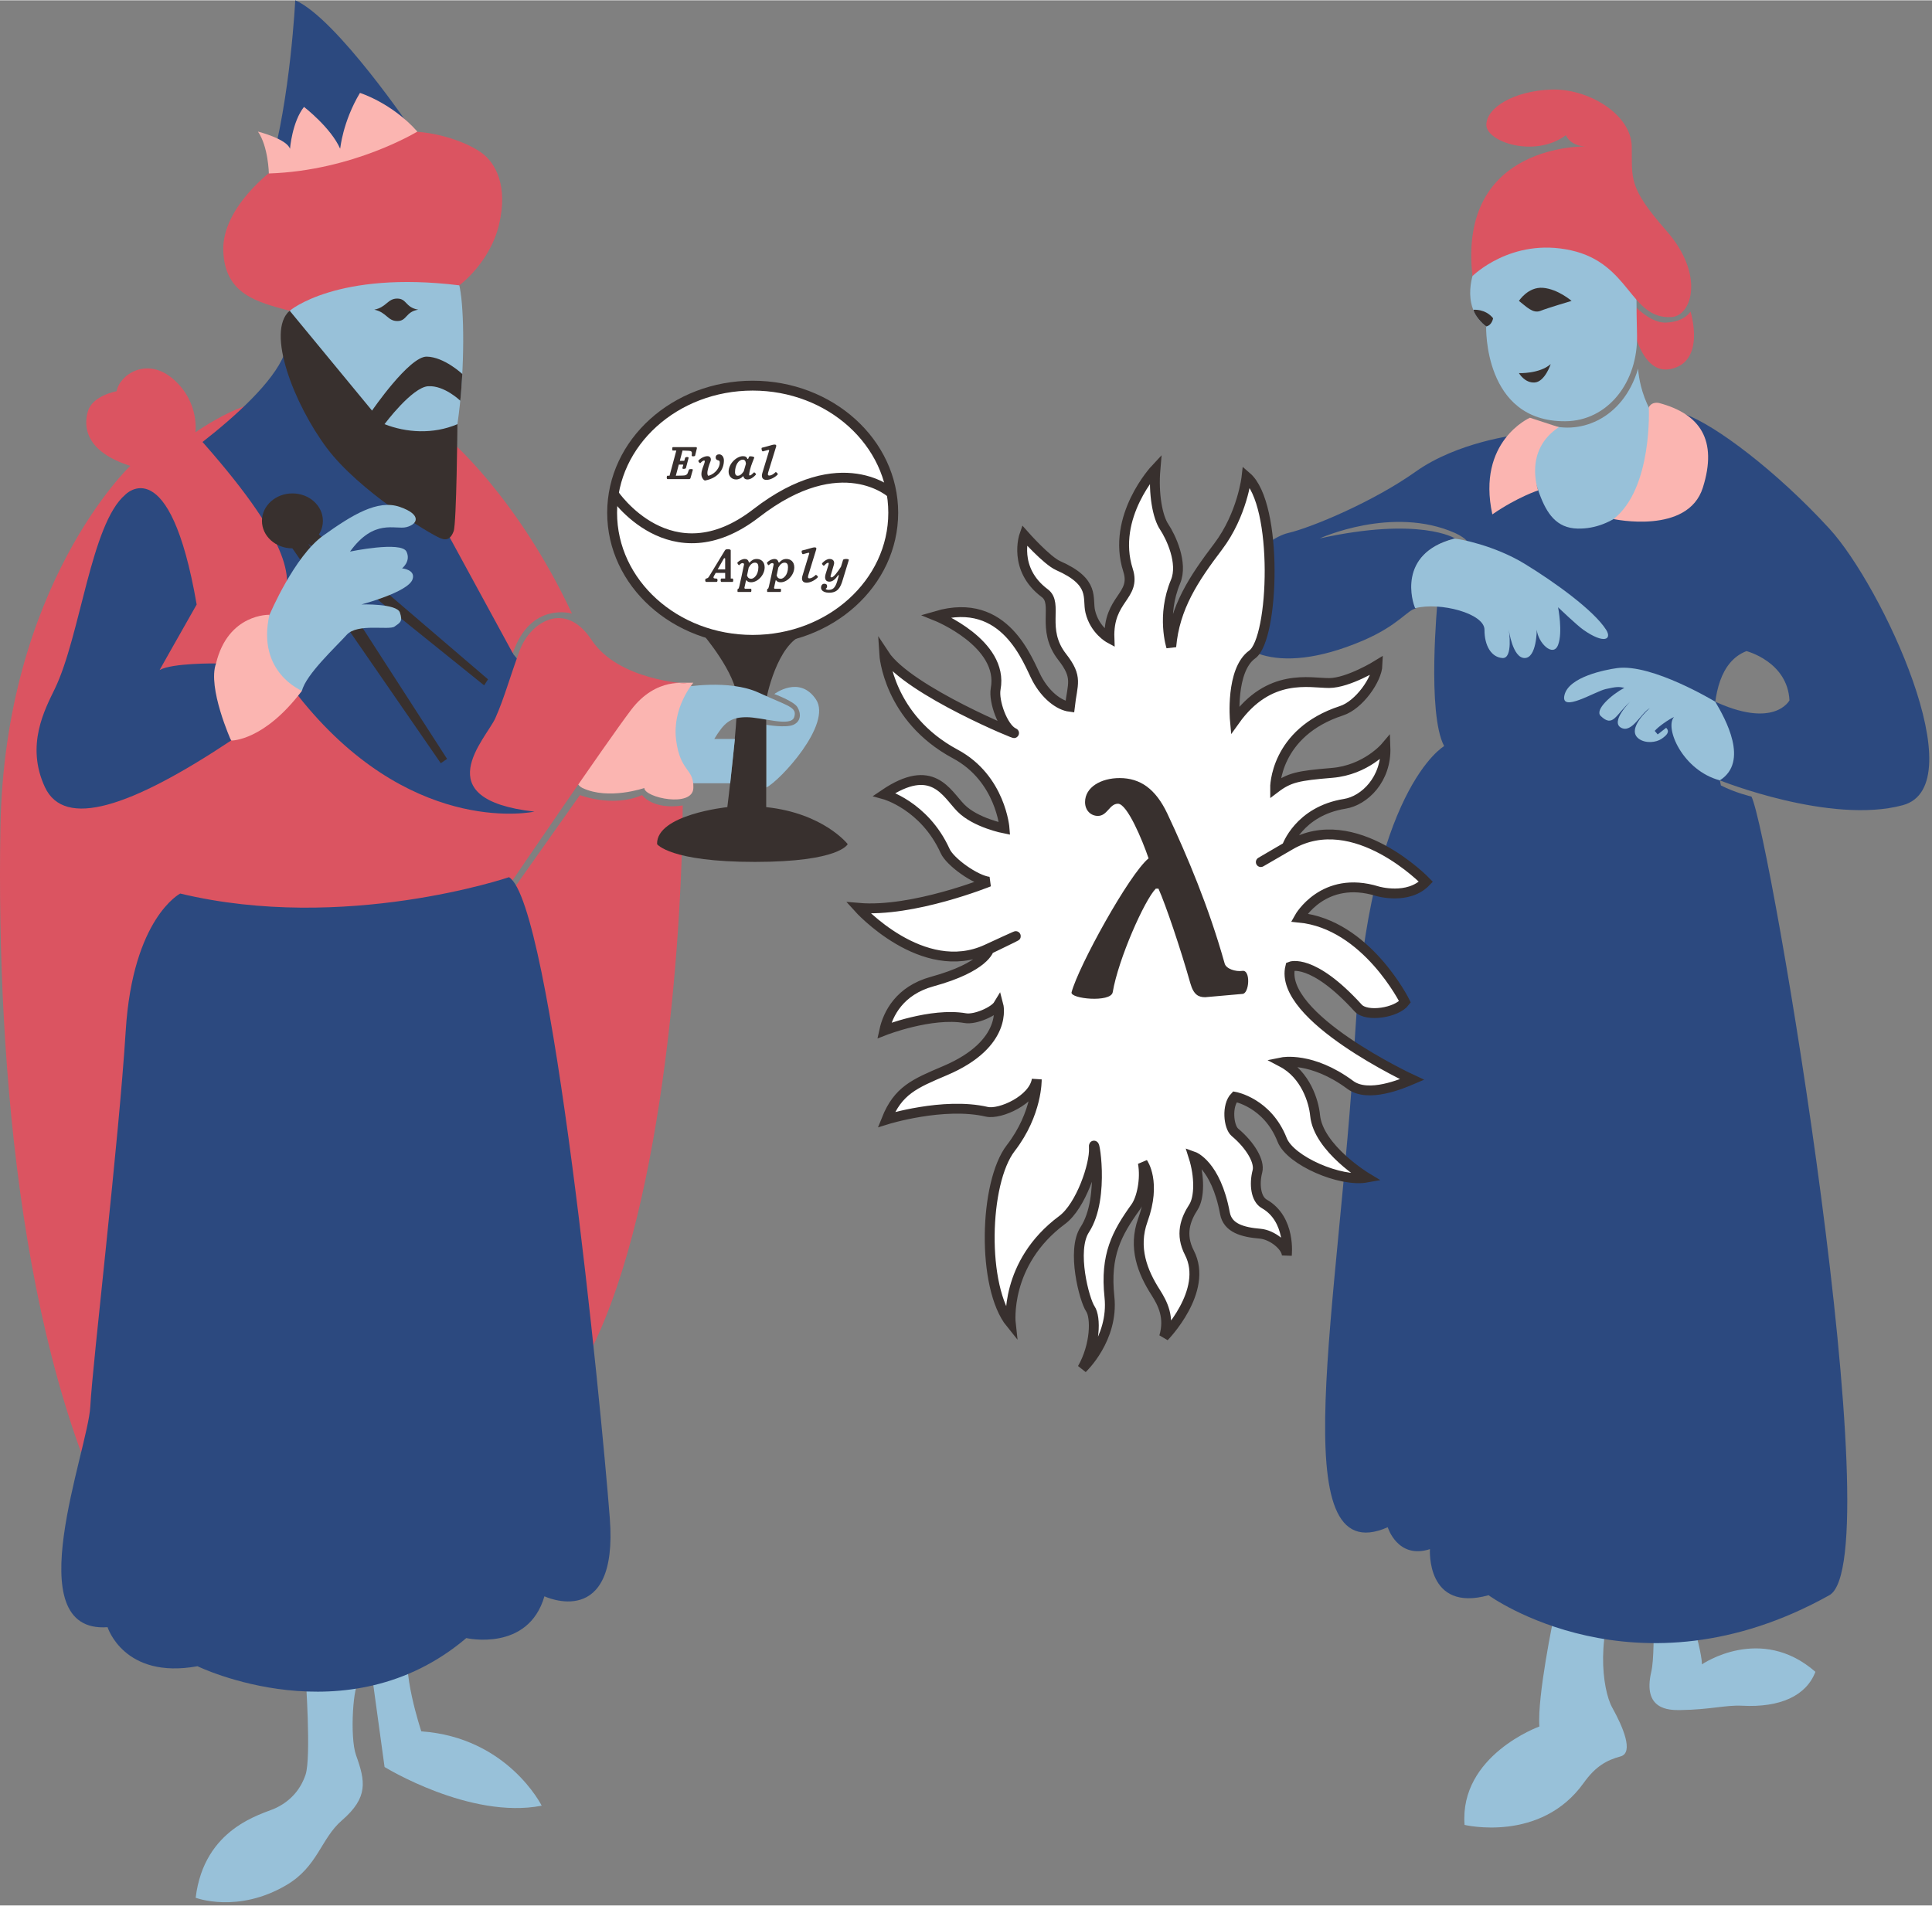 <svg class="wizard" width="450" height="444" viewBox="0 0 587 579">
  <rect x="0" y="0" width="587" height="579" fill="#808080" stroke="none"/>
  <g transform="matrix(1,0,0,1,-87.148,-10.833)">
    <path d="M584.856,122.763C584.856,122.763 585.426,138.658 598.789,145.69L567.342,183.546L544.368,152.639C544.368,152.639 556.179,148.425 556.385,139.382C566.358,143.346 580.202,138.537 584.856,122.763Z" style="fill:rgb(152,193,217);"/>
    <g transform="matrix(1,0,0,1,-11,0)">
      <path d="M608.655,491.251C608.655,491.251 615.156,510.89 615.256,516.557C615.256,516.557 633.059,504.264 649.726,518.83C646.944,526.125 638.994,529.739 627.469,529.134C622.487,528.873 617.769,530.33 608.655,530.453C605.231,530.499 597.149,530.4 599.852,518.83C601.481,511.859 599.852,486.024 599.852,486.024L608.655,491.251Z" style="fill:rgb(152,193,217);"/>
    </g>
    <g transform="matrix(1,0,0,1,-11,0)">
      <path d="M570.23,502.213C570.23,502.213 565.178,526.224 565.858,535.444C565.858,535.444 541.53,544.205 543.122,565.351C543.122,565.351 566.236,570.919 579.326,552.584C583.005,547.43 586.406,545.666 590.519,544.538C594.632,543.41 591.202,535.459 588.014,529.736C584.825,524.013 582.91,506.832 590.519,492.594L570.23,502.213Z" style="fill:rgb(152,193,217);"/>
    </g>
    <path d="M547.871,142.955C547.871,142.955 530.036,145.01 517.273,154.081C504.509,163.153 485.81,171.022 478.537,172.729C471.265,174.436 458.341,186.962 459.375,197.557C460.408,208.153 474.281,216.887 501.099,205.49C511.992,200.861 514.852,196.028 517.273,195.703C517.273,195.703 510.537,179.118 529.224,174.377C529.224,174.377 518.666,167.66 488.118,174.377C488.118,174.377 510.175,164.282 529.224,172.729C543.632,179.118 523.926,193.387 523.926,193.387C523.926,193.387 520.623,227.541 525.926,237.494C525.926,237.494 503.136,250.444 498.812,326C494.145,407.538 476.397,489.097 508.784,474.892C508.784,474.892 511.774,484.728 521.609,481.541C521.609,481.541 520.333,500.84 539.419,495.552C539.419,495.552 584.272,528.303 642.953,495.552C662.113,484.858 625.082,264.541 619.291,252.832C619.291,252.832 614.381,251.7 610.015,249.446C610.015,249.446 601.744,214.778 617.782,208.626C617.782,208.626 630.244,211.801 630.843,223.587C630.843,223.587 626.242,232.575 607.41,223.587L609.677,247.899C609.677,247.899 643.299,261.396 665.274,255.452C687.249,249.508 658.954,188.833 642.953,171.39C626.953,153.946 608.289,139.877 599.104,136.649C599.104,136.649 588.441,171.816 566.509,171.39C553.454,171.136 554.847,153.152 547.871,142.955Z" style="fill:rgb(44,73,127);"/>
    <path d="M551.98,137.701C551.98,137.701 535.731,144.823 540.566,167.073C548.177,161.819 554.494,159.775 554.494,159.775C554.494,159.775 549.968,147.694 560.766,140.569L551.98,137.701Z" style="fill:rgb(251,181,177);"/>
    <path d="M600.772,105.418C600.772,105.418 605.637,120.79 594.605,122.919C583.572,125.048 581.726,101.406 581.726,101.406C581.726,101.406 587.595,109.017 593.33,108.784C599.065,108.551 600.772,105.418 600.772,105.418Z" style="fill:rgb(219,84,97);"/>
    <path d="M535.339,92.205C535.339,92.205 530.287,103.62 538.686,109.958C538.686,109.958 537.784,138.912 562.696,138.771C575.621,138.698 584.941,126.908 584.525,112.287C584.109,97.666 584.525,75.616 584.525,75.616L538.686,80.689L535.339,92.205Z" style="fill:rgb(152,193,217);"/>
    <path d="M569.245,55.243C569.245,55.243 529.993,53.973 534.523,94.656C534.523,94.656 546.317,82.822 564.443,86.821C582.568,90.819 582.358,107.831 595,107.107C601.193,106.752 605.204,94.235 593.455,80.877C581.706,67.518 583.099,65.056 582.923,55.243C582.747,45.431 569.638,37.529 558.367,37.968C547.097,38.408 538.842,43.412 538.742,48.636C538.643,53.859 553.452,58.863 562.896,51.856C562.896,51.856 564.242,55.268 569.245,55.243Z" style="fill:rgb(219,84,97);"/>
    <path d="M548.65,102.193C548.65,102.193 551.4,97.863 555.936,98.219C560.472,98.574 564.64,102.193 564.64,102.193C564.64,102.193 557.487,104.303 555.179,105.22C552.871,106.138 550.856,103.88 548.65,102.193Z" style="fill:rgb(56,48,46);"/>
    <path d="M548.65,124.143C548.65,124.143 554.883,124.402 558.301,121.399C558.301,121.399 556.545,126.735 553.475,126.981C550.406,127.228 548.65,124.143 548.65,124.143Z" style="fill:rgb(56,48,46);"/>
    <g transform="matrix(1,0,0,1,-1.613,0.618)">
      <path d="M536.446,104.274C536.446,104.274 540.028,103.892 542.409,106.843C542.409,106.843 542.094,108.939 540.355,109.334C538.957,108.436 536.775,105.889 536.446,104.274Z" style="fill:rgb(56,48,46);"/>
    </g>
    <path d="M591.271,133.239C591.271,133.239 589.097,132.634 588.107,134.529C588.107,134.529 589.327,159.168 577.391,168.49C577.391,168.49 599.992,173.375 604.533,158.924C609.075,144.473 603.695,136.55 591.271,133.239Z" style="fill:rgb(251,181,177);"/>
    <path d="M529.017,174.443C530.587,174.494 541.224,176.503 550.374,182.088C559.524,187.673 571.378,196.226 575.135,202.137C576.978,205.038 574.596,206.627 568.205,202.137C566.224,200.745 560.537,195.3 560.537,195.3C560.537,195.3 562.032,202.879 560.537,206.756C559.042,210.634 554.452,206.144 554.07,202.137C554.07,202.137 554.054,210.739 550.374,210.729C546.694,210.72 545.569,202.137 545.569,202.137C545.569,202.137 546.936,210.962 543.63,210.729C540.323,210.496 538.16,207.087 538.178,202.137C538.197,197.187 524.707,193.627 517.127,195.58C516.311,193.908 511.518,178.98 529.017,174.443Z" style="fill:rgb(152,193,217);"/>
    <path d="M608.289,223.999C608.289,223.999 589.042,212.32 578.443,213.794C574.879,214.289 563.794,216.427 562.48,221.993C561.167,227.559 571.811,220.858 575.029,220.153C578.247,219.448 578.877,219.406 580.684,219.776C576.797,221.846 571.532,226.478 573.506,228.356C577.247,231.917 577.965,228.071 582.431,223.999C582.431,223.999 576.293,230.135 579.714,231.924C583.009,233.647 585.68,227.468 588.426,225.941C588.426,225.941 580.971,232.331 585.106,235.288C587.17,236.764 590.344,236.402 591.975,235.288C593.698,234.111 594.521,233.108 593.387,231.924L590.806,233.944L589.901,232.869C591.039,231.551 594.013,229.467 595.765,228.647C592.821,231.952 598.411,244.918 609.682,247.901C618.665,242.222 611.357,229.168 608.289,223.999Z" style="fill:rgb(152,193,217);"/>
    <path d="M143.38,144.35C143.38,144.35 159.463,132.051 169.79,132.678L147.163,148.197L143.38,144.35Z" style="fill:rgb(219,84,97);"/>
    <path d="M132.261,156.874L184.653,255.441L251.888,261.759L250.123,218.214L243.044,209.467C239.501,175.42 174.172,115.501 174.355,115.374C172.024,131.222 132.261,156.874 132.261,156.874Z" style="fill:rgb(44,73,127);"/>
    <path d="M223.043,143.781C223.043,143.781 244.062,161.192 260.929,197.218C260.929,197.218 248.31,193.427 242.945,209.271L214.698,157.393L223.043,143.781Z" style="fill:rgb(219,84,97);"/>
    <path d="M294.586,255.534C294.37,297.942 287.992,382.216 264.924,424.462C232.542,483.764 242.667,281.635 242.667,281.635L263.346,252.377C263.346,252.377 273.275,256.294 282.246,252.377C282.246,252.377 285.334,256.929 294.586,255.534Z" style="fill:rgb(219,84,97);"/>
    <path d="M322.412,221.668C322.412,221.668 330.069,215.851 335.067,223.308C340.066,230.764 324.193,248.004 319.967,250.08L319.967,231.011C319.967,231.011 325.917,232.063 328.225,231.011C330.533,229.959 330.605,227.585 329.406,225.627C328.31,223.838 322.412,221.668 322.412,221.668Z" style="fill:rgb(152,193,217);"/>
    <path d="M300.733,203.527C300.733,203.527 310.995,215.516 311.122,223.308C311.248,231.099 308.134,256.039 308.134,256.039C308.134,256.039 286.547,258.268 286.787,267.281C286.787,267.281 290.663,272.698 316.529,272.688C342.394,272.677 344.706,267.281 344.706,267.281C344.706,267.281 337.385,257.897 319.945,256.039L319.945,223.308C319.945,223.308 323.093,206.341 331.472,203.527L300.733,203.527Z" style="fill:rgb(56,48,46);"/>
    <path d="M294.777,219.604C294.777,219.604 308.609,217.074 317.68,221.259C326.752,225.445 329.453,225.618 328.442,228.71C327.431,231.801 318.689,228.661 313.816,228.71C308.943,228.758 307.148,230.444 304.158,235.332L310.432,235.332L309.013,248.781L292.479,248.781C292.479,248.781 283.173,226.508 294.777,219.604Z" style="fill:rgb(152,193,217);"/>
    <path d="M297.812,218.224C297.812,218.224 291.314,225.714 292.569,235.608C293.823,245.502 298.008,244.153 297.812,250.232C297.615,256.311 282.962,253.169 282.91,250.232C282.91,250.232 272.061,253.98 264.146,250.232C256.231,246.484 268.839,218.224 268.839,218.224L297.812,218.224Z" style="fill:rgb(251,181,177);"/>
    <path d="M126.728,152.332C126.728,152.332 88.521,188.532 87.269,262.433C86.018,336.334 94.167,428.778 126.728,484.507L242.624,278.655C242.624,278.655 271.207,236.625 278.909,226.466C286.61,216.306 295.881,218.5 295.881,218.5C295.881,218.5 275.045,217.59 266.906,205.255C258.767,192.919 248.197,199.968 245.107,208.29C242.016,216.613 240.423,222.758 237.656,228.986C234.889,235.214 216.192,253.645 249.521,257.407C249.521,257.407 214.294,265.169 180.812,225.95C147.331,186.732 205.33,208.145 146.488,142.606C146.488,142.606 148.044,133.273 139.939,126.091C131.834,118.909 123.446,124.642 122.588,129.646C122.588,129.646 115.324,130.911 113.879,135.667C112.434,140.424 113.105,148.004 126.728,152.332Z" style="fill:rgb(219,84,97);"/>
    <path d="M179.985,550.092C178.218,555.317 174.666,558.516 170.707,560.328C166.748,562.14 149.17,566.193 146.596,587.492C146.596,587.492 159.353,592.378 174.19,583.629C183.724,578.006 184.651,569.49 191.003,564C199.128,556.978 198.158,552.061 195.317,544.136C193.354,538.661 194.46,521.849 196.391,521.849C198.323,521.849 179.985,519.886 179.985,519.886C179.985,519.886 181.751,544.868 179.985,550.092Z" style="fill:rgb(152,193,217);"/>
    <path d="M200.128,519.61L203.99,547.755C203.99,547.755 229.931,563.741 251.732,559.517C251.732,559.517 241.426,538.773 215.155,536.919C215.155,536.919 208.69,517.581 211.654,510.371C214.618,503.161 200.128,519.61 200.128,519.61Z" style="fill:rgb(152,193,217);"/>
    <path d="M175.208,105.139C175.208,105.139 171.511,109.617 176.588,114.532C181.666,119.448 205.146,162.649 216.787,160.932C228.429,159.216 229.561,104.49 226.303,96.117C226.303,96.117 190.788,90.984 175.208,105.139Z" style="fill:rgb(152,193,217);"/>
    <path d="M176.849,10.833C176.849,10.833 175.399,40.608 169.18,62.165C169.18,62.165 185.886,62.82 212.514,50.5C212.514,50.5 189.439,16.335 176.849,10.833Z" style="fill:rgb(44,73,127);"/>
    <path d="M170.388,62.132C170.388,62.132 154.557,73.539 154.987,86.932C155.418,100.325 165.47,102.588 175.14,105.198C175.14,105.198 189.484,92.898 226.706,97.464C226.706,97.464 236.019,90.649 238.787,78.932C241.556,67.216 237.725,60.221 233.387,57.132C229.05,54.043 220.862,51.132 212.987,50.732C205.112,50.332 170.388,62.132 170.388,62.132Z" style="fill:rgb(219,84,97);"/>
    <path d="M175.161,105.174C167.808,111.536 176.616,133.75 186.402,146.846C196.189,159.942 217.642,172.984 220.987,174.332C223.069,175.171 224.195,174.316 224.987,172.171C225.868,169.781 226.129,139.657 226.129,139.657C218.674,142.818 210.571,142.228 203.973,139.657C203.973,139.657 212.34,128.416 217.247,128.123C222.155,127.83 226.994,132.52 226.994,132.52C227.245,130.759 227.61,124.402 227.61,124.402C227.61,124.402 222.093,119.209 216.787,119.131C211.482,119.054 200.187,135.532 200.187,135.532L175.161,105.174Z" style="fill:rgb(56,48,46);"/>
    <path d="M168.835,63.467C168.835,63.467 168.673,55.247 165.513,50.732C165.513,50.732 174.282,52.95 175.261,55.981C175.261,55.981 175.884,47.836 179.512,43.232C179.512,43.232 187.719,49.561 190.512,55.981C190.512,55.981 191.229,47.827 196.512,38.982C196.512,38.982 206.156,41.965 213.956,50.732C213.956,50.732 194.55,62.633 168.835,63.467Z" style="fill:rgb(251,181,177);"/>
    <ellipse cx="175.996" cy="169.048" rx="9.257" ry="8.35" style="fill:rgb(56,48,46);"/>
    <path d="M174.239,174.865L221.073,242.698L222.981,241.376L178.906,173.032L174.239,174.865Z" style="fill:rgb(56,48,46);"/>
    <path d="M180.74,170.365L235.423,217.198L234.239,219.032L177.74,173.532L180.74,170.365Z" style="fill:rgb(56,48,46);"/>
    <path d="M169.069,197.517C169.069,197.517 176.559,179.804 185.355,173.517C194.15,167.23 201.877,162.456 208.64,164.803C215.404,167.149 214.059,170.074 210.641,170.946C207.223,171.817 200.852,168.199 193.498,178.374C193.498,178.374 209.05,175.128 210.641,178.374C212.085,181.32 209.305,183.47 209.305,183.47C209.305,183.47 213.518,183.845 212.486,186.821C211.135,190.719 196.97,194.437 196.97,194.437C196.97,194.437 207.672,194.117 208.64,196.879C209.609,199.642 208.696,199.969 207.021,201.168C205.345,202.367 195.729,200.075 192.479,203.685C189.229,207.295 180.096,215.736 178.899,220.68C178.899,220.68 160.785,215.501 169.069,197.517Z" style="fill:rgb(152,193,217);"/>
    <path d="M141.905,282.301C141.905,282.301 127.488,289.725 125.349,323.968C123.211,358.211 115.268,424.951 114.585,438.207C113.903,451.463 92.05,507.265 119.829,505.261C119.829,505.261 124.784,521.197 147.148,517.127C147.148,517.127 192.635,539.301 228.826,508.573C228.826,508.573 247.637,512.892 252.558,495.879C252.558,495.879 275.07,506.532 272.425,472.148C269.78,437.765 254.738,285.032 241.797,277.334C241.797,277.334 191.85,294.309 141.905,282.301Z" style="fill:rgb(44,73,127);"/>
    <path d="M169.009,197.587C169.009,197.587 156.452,197.149 152.783,212.374C152.783,212.374 144.931,222.617 157.498,235.803C157.498,235.803 167.363,235.977 178.898,220.672C178.898,220.672 165.04,215.163 169.009,197.587Z" style="fill:rgb(251,181,177);"/>
    <path d="M125.212,161.089C114.774,169.913 111.606,203.947 103.794,220.102C100.784,226.327 94.876,237.226 100.783,249.946C106.691,262.666 126.67,256.201 157.355,235.803C157.355,235.803 150.119,219.719 152.783,212.374C152.783,212.374 139.425,212.202 135.64,214.374C135.64,214.374 140.357,205.962 146.901,194.467C138.685,146.898 125.212,161.089 125.212,161.089Z" style="fill:rgb(44,73,127);"/>
    <g transform="matrix(1,0,0,1,-0.456,0.164)">
      <ellipse cx="316.291" cy="166.413" rx="42.704" ry="38.629" style="fill:white;stroke:rgb(56,48,46);stroke-width:3px;"/>
    </g>
    <path d="M273.589,160.806C273.589,160.806 290.917,186.832 316.928,166.701C342.938,146.571 358.205,160.806 358.205,160.806" style="fill:none;stroke:rgb(56,48,46);stroke-width:3px;"/>
    <g transform="matrix(1,0,0,1,-1.391,-0.324)">
      <g transform="matrix(15,0,0,15,291.28,156.678)">
        <path d="M0.316,-0.294C0.326,-0.294 0.324,-0.29 0.323,-0.286L0.306,-0.225C0.299,-0.199 0.371,-0.203 0.378,-0.225L0.432,-0.43C0.438,-0.453 0.368,-0.453 0.361,-0.43L0.347,-0.378C0.344,-0.37 0.34,-0.37 0.333,-0.37L0.254,-0.37L0.309,-0.579L0.431,-0.574C0.49,-0.572 0.502,-0.552 0.498,-0.515L0.495,-0.477C0.49,-0.457 0.558,-0.456 0.564,-0.477L0.598,-0.617C0.604,-0.636 0.596,-0.648 0.582,-0.648L0.113,-0.648C0.096,-0.648 0.095,-0.579 0.111,-0.579L0.183,-0.579L0.046,-0.069L0.005,-0.069C-0.017,-0.069 -0.016,-0 0.003,-0L0.437,-0C0.454,-0 0.466,-0.005 0.471,-0.024L0.518,-0.19C0.523,-0.207 0.446,-0.21 0.438,-0.19L0.416,-0.129C0.403,-0.086 0.365,-0.072 0.31,-0.072L0.173,-0.069L0.233,-0.294L0.316,-0.294Z" style="fill:rgb(56,48,46);fill-rule:nonzero;"/>
      </g>
      <g transform="matrix(15,0,0,15,300.28,156.678)">
        <path d="M0.463,-0.329C0.463,-0.24 0.38,-0.113 0.244,-0.07C0.233,-0.067 0.232,-0.064 0.225,-0.073C0.217,-0.083 0.212,-0.095 0.212,-0.121C0.212,-0.184 0.245,-0.284 0.275,-0.359C0.296,-0.412 0.274,-0.465 0.214,-0.465C0.159,-0.465 0.08,-0.43 0.032,-0.377C0.017,-0.361 0.061,-0.316 0.07,-0.325C0.108,-0.366 0.13,-0.376 0.148,-0.376C0.164,-0.376 0.162,-0.357 0.151,-0.322C0.125,-0.239 0.091,-0.182 0.091,-0.094C0.091,-0.056 0.111,-0.005 0.147,0.021C0.159,0.03 0.162,0.029 0.176,0.026C0.433,-0.026 0.547,-0.199 0.547,-0.378C0.547,-0.451 0.505,-0.502 0.451,-0.502C0.415,-0.502 0.38,-0.484 0.38,-0.437C0.38,-0.404 0.402,-0.386 0.43,-0.381C0.457,-0.376 0.463,-0.363 0.463,-0.329Z" style="fill:rgb(56,48,46);fill-rule:nonzero;"/>
      </g>
      <g transform="matrix(15,0,0,15,309.28,156.678)">
        <path d="M0.34,-0.058C0.356,-0.007 0.383,0.007 0.424,0.007C0.485,0.007 0.544,-0.034 0.592,-0.087C0.607,-0.103 0.566,-0.147 0.553,-0.134C0.513,-0.094 0.492,-0.074 0.469,-0.074C0.461,-0.074 0.457,-0.082 0.458,-0.094C0.472,-0.217 0.515,-0.315 0.562,-0.435C0.57,-0.455 0.468,-0.474 0.458,-0.455C0.448,-0.435 0.445,-0.425 0.437,-0.408L0.424,-0.408C0.41,-0.446 0.386,-0.465 0.332,-0.465C0.211,-0.465 0.042,-0.32 0.042,-0.149C0.042,-0.062 0.105,0.007 0.193,0.007C0.25,0.007 0.3,-0.018 0.336,-0.06L0.34,-0.058ZM0.172,-0.139C0.172,-0.286 0.245,-0.394 0.329,-0.394C0.367,-0.394 0.388,-0.371 0.393,-0.312L0.349,-0.159C0.295,-0.079 0.256,-0.068 0.226,-0.068C0.189,-0.068 0.172,-0.098 0.172,-0.139Z" style="fill:rgb(56,48,46);fill-rule:nonzero;"/>
      </g>
      <g transform="matrix(15,0,0,15,318.28,156.678)">
        <path d="M0.126,-0.126C0.1,-0.042 0.126,0.016 0.21,0.016C0.291,0.016 0.389,-0.041 0.437,-0.094C0.449,-0.106 0.404,-0.152 0.392,-0.14C0.353,-0.1 0.304,-0.072 0.267,-0.072C0.237,-0.072 0.231,-0.09 0.244,-0.136L0.406,-0.663C0.412,-0.685 0.4,-0.7 0.378,-0.7C0.361,-0.7 0.341,-0.697 0.327,-0.693C0.252,-0.672 0.188,-0.653 0.117,-0.636C0.099,-0.63 0.114,-0.557 0.137,-0.562C0.167,-0.569 0.208,-0.58 0.252,-0.593L0.264,-0.58L0.126,-0.126Z" style="fill:rgb(56,48,46);fill-rule:nonzero;"/>
      </g>
    </g>
    <g transform="matrix(1,0,0,1,10.794,30.918)">
      <g transform="matrix(15,0,0,15,291.28,156.678)">
        <path d="M0.285,-0.069C0.263,-0.069 0.263,-0 0.284,-0L0.509,-0C0.529,-0 0.529,-0.069 0.508,-0.069L0.473,-0.069L0.473,-0.637C0.473,-0.657 0.443,-0.663 0.416,-0.663C0.387,-0.663 0.367,-0.659 0.355,-0.639L0.032,-0.107C0.02,-0.086 0.005,-0.076 -0.017,-0.07L-0.028,-0.067C-0.051,-0.061 -0.049,-0 -0.023,-0L0.185,-0C0.213,-0 0.21,-0.066 0.189,-0.067L0.163,-0.069C0.123,-0.07 0.114,-0.087 0.133,-0.12L0.168,-0.182L0.36,-0.182L0.36,-0.069L0.285,-0.069ZM0.332,-0.472C0.34,-0.486 0.36,-0.484 0.36,-0.471L0.36,-0.253L0.208,-0.253L0.332,-0.472Z" style="fill:rgb(56,48,46);fill-rule:nonzero;"/>
      </g>
      <g transform="matrix(15,0,0,15,300.28,156.678)">
        <path d="M0.183,-0.032L0.193,-0.032C0.215,-0.003 0.241,0.007 0.287,0.007C0.417,0.007 0.56,-0.138 0.56,-0.295C0.56,-0.411 0.484,-0.465 0.401,-0.465C0.337,-0.465 0.298,-0.44 0.254,-0.392L0.24,-0.397C0.227,-0.451 0.194,-0.465 0.157,-0.465C0.11,-0.465 0.052,-0.437 0.011,-0.396C-0.005,-0.38 0.036,-0.331 0.045,-0.34C0.072,-0.368 0.089,-0.381 0.113,-0.381C0.133,-0.381 0.145,-0.368 0.142,-0.352C0.134,-0.31 0.057,0.052 0.047,0.089C0.038,0.125 0.034,0.139 0.02,0.139C0.007,0.139 0.006,0.204 0.016,0.204L0.28,0.204C0.295,0.204 0.295,0.139 0.283,0.139L0.161,0.139L0.149,0.123L0.183,-0.032ZM0.433,-0.3C0.433,-0.134 0.337,-0.064 0.288,-0.064C0.247,-0.064 0.218,-0.083 0.203,-0.13L0.237,-0.292C0.279,-0.364 0.319,-0.39 0.364,-0.39C0.416,-0.39 0.433,-0.353 0.433,-0.3Z" style="fill:rgb(56,48,46);fill-rule:nonzero;"/>
      </g>
      <g transform="matrix(15,0,0,15,309.28,156.678)">
        <path d="M0.183,-0.032L0.193,-0.032C0.215,-0.003 0.241,0.007 0.287,0.007C0.417,0.007 0.56,-0.138 0.56,-0.295C0.56,-0.411 0.484,-0.465 0.401,-0.465C0.337,-0.465 0.298,-0.44 0.254,-0.392L0.24,-0.397C0.227,-0.451 0.194,-0.465 0.157,-0.465C0.11,-0.465 0.052,-0.437 0.011,-0.396C-0.005,-0.38 0.036,-0.331 0.045,-0.34C0.072,-0.368 0.089,-0.381 0.113,-0.381C0.133,-0.381 0.145,-0.368 0.142,-0.352C0.134,-0.31 0.057,0.052 0.047,0.089C0.038,0.125 0.034,0.139 0.02,0.139C0.007,0.139 0.006,0.204 0.016,0.204L0.28,0.204C0.295,0.204 0.295,0.139 0.283,0.139L0.161,0.139L0.149,0.123L0.183,-0.032ZM0.433,-0.3C0.433,-0.134 0.337,-0.064 0.288,-0.064C0.247,-0.064 0.218,-0.083 0.203,-0.13L0.237,-0.292C0.279,-0.364 0.319,-0.39 0.364,-0.39C0.416,-0.39 0.433,-0.353 0.433,-0.3Z" style="fill:rgb(56,48,46);fill-rule:nonzero;"/>
      </g>
      <g transform="matrix(15,0,0,15,318.28,156.678)">
        <path d="M0.126,-0.126C0.1,-0.042 0.126,0.016 0.21,0.016C0.291,0.016 0.389,-0.041 0.437,-0.094C0.449,-0.106 0.404,-0.152 0.392,-0.14C0.353,-0.1 0.304,-0.072 0.267,-0.072C0.237,-0.072 0.231,-0.09 0.244,-0.136L0.406,-0.663C0.412,-0.685 0.4,-0.7 0.378,-0.7C0.361,-0.7 0.341,-0.697 0.327,-0.693C0.252,-0.672 0.188,-0.653 0.117,-0.636C0.099,-0.63 0.114,-0.557 0.137,-0.562C0.167,-0.569 0.208,-0.58 0.252,-0.593L0.264,-0.58L0.126,-0.126Z" style="fill:rgb(56,48,46);fill-rule:nonzero;"/>
      </g>
      <g transform="matrix(15,0,0,15,325.78,156.678)">
        <path d="M0.326,-0.002C0.287,0.122 0.238,0.161 0.157,0.161C0.131,0.161 0.101,0.156 0.095,0.138C0.117,0.13 0.125,0.108 0.125,0.086C0.125,0.053 0.104,0.037 0.068,0.037C0.032,0.037 0.002,0.066 0.002,0.116C0.002,0.199 0.108,0.219 0.164,0.219C0.338,0.219 0.396,0.117 0.442,-0.043L0.565,-0.445C0.569,-0.459 0.534,-0.465 0.513,-0.465C0.491,-0.465 0.453,-0.461 0.448,-0.445L0.406,-0.308C0.342,-0.204 0.255,-0.092 0.216,-0.092C0.193,-0.092 0.19,-0.107 0.199,-0.135L0.262,-0.349C0.278,-0.402 0.261,-0.465 0.174,-0.465C0.129,-0.465 0.073,-0.433 0.025,-0.38C0.01,-0.364 0.053,-0.319 0.062,-0.328C0.101,-0.368 0.124,-0.388 0.147,-0.388C0.158,-0.388 0.162,-0.378 0.152,-0.343L0.094,-0.157C0.063,-0.047 0.109,-0.005 0.171,-0.005C0.241,-0.005 0.295,-0.059 0.351,-0.138L0.364,-0.134L0.326,-0.002Z" style="fill:rgb(56,48,46);fill-rule:nonzero;"/>
      </g>
    </g>
    <g transform="matrix(1,0,0,1,-2.532,2.643)">
      <path d="M210.397,98.843C213.337,98.873 212.776,101.522 216.743,102.218C212.855,102.864 213.369,105.671 210.397,105.671C207.426,105.671 207.139,102.989 203.409,102.218C207.12,101.478 207.458,98.814 210.397,98.843Z" style="fill:rgb(56,48,46);"/>
    </g>
    <path d="M438.207,153.299C438.207,153.299 424.661,167.756 429.879,184.036C432.45,192.056 423.785,192.538 424.228,204.703C424.228,204.703 419.772,202.306 418.413,196.641C417.419,192.496 420.1,187.696 408.684,182.66C405.174,181.112 398.362,173.401 398.362,173.401C398.362,173.401 394.765,183.695 404.591,191.029C408.842,194.201 403.299,201.982 409.861,210.38C414.789,216.688 412.991,218.468 412.2,225.549C408.897,225.125 404.843,222.014 402.144,216.916C399.444,211.819 392.71,191.76 371.593,197.949C371.593,197.949 392.243,206.239 389.662,220.105C388.969,223.828 391.838,231.869 395.058,233.431C398.278,234.994 363.11,220.802 355.815,209.64C355.815,209.64 357.006,228.958 377.398,239.89C391.247,247.314 392.369,262.542 392.369,262.542C392.369,262.542 383.575,260.841 379.115,256.323C374.655,251.804 370.482,242.204 355.815,252.153C355.815,252.153 368.015,255.491 374.314,269.39C375.824,272.72 383.511,278.22 387.635,278.716C387.635,278.716 364.505,288.097 347.971,286.654C347.971,286.654 367.447,308.285 386.969,299.245C406.49,290.205 387.635,299.245 387.635,299.245C387.635,299.245 386.501,304.634 370.372,309.056C360.481,311.768 356.92,318.854 355.815,323.935C355.815,323.935 370.046,318.356 380.428,320.175C383.449,320.704 389.254,318.128 390.484,316.087C390.484,316.087 393.663,327.894 374.314,336.117C364.966,340.089 360.013,342.143 356.473,350.996C356.473,350.996 373.819,345.573 386.969,348.626C390.967,349.554 401.212,345.018 402.144,338.815C402.144,338.815 402.375,349.129 394.245,359.662C386.114,370.196 385.324,401.954 394.245,412.968C394.245,412.968 392.176,394.635 409.861,381.511C415.557,377.284 419.806,364.544 419.508,359.662C419.21,354.781 423.154,374.596 416.728,384.454C412.605,390.778 416.623,405.861 418.413,408.491C420.204,411.121 419.978,419.681 415.992,426.641C415.992,426.641 425.584,417.623 424.228,404.893C422.873,392.164 426.455,385.566 432.18,377.587C434.003,375.046 435.285,369.118 434.387,364.179C434.387,364.179 438.564,369.983 434.387,381.511C431.326,389.96 434.352,397.383 438.207,403.422C440.446,406.929 442.575,411.112 440.846,416.993C440.846,416.993 454.5,403.072 448.531,391.486C445.652,385.898 447.315,381.363 449.757,377.587C451.597,374.743 451.702,368.315 449.757,362.217C449.757,362.217 456.558,364.615 459.323,379.467C460.156,383.94 464.585,385.225 470.033,385.681C473.619,385.981 478.018,389.429 478.127,392.221C478.127,392.221 479.439,381.252 471.259,376.606C468.724,375.166 468.156,370.676 469.195,366.706C469.959,363.785 467.093,358.844 462.348,354.859C460.425,353.244 459.767,346.73 462.348,344.067C462.348,344.067 472.265,345.842 476.69,357.145C479.196,363.549 494.446,370.065 502.363,368.632C502.363,368.632 487.681,359.773 486.711,349.708C486.303,345.478 483.843,337.341 476.69,333.573C476.69,333.573 485.661,331.748 497.421,340.469C502.88,344.518 513.216,340.08 516.177,338.815C516.177,338.815 475.319,319.846 479.189,304.497C479.189,304.497 485.831,301.747 499.792,317.087C502.422,319.977 511.536,318.522 514.018,315.207C514.018,315.207 502.351,291.621 481.887,289.617C481.887,289.617 489.207,276.499 505.679,281.605C505.679,281.605 514.973,284.37 520.395,278.716C520.395,278.716 498.719,256.186 479.189,267.543C459.659,278.899 478.127,268.116 478.127,268.116C478.127,268.116 481.758,257.272 495.727,255.035C501.695,254.078 508.46,247.594 508.086,237.789C508.086,237.789 502.163,244.776 491.883,245.632C481.603,246.488 478.872,247.014 474.551,250.293C474.551,250.293 474.324,233.404 494.746,226.747C500.108,224.999 505.507,217.247 505.679,212.828C505.679,212.828 496.845,218.298 490.984,218.326C485.124,218.354 472.788,215.074 462.348,229.69C462.348,229.69 460.941,214.427 467.613,209.64C474.285,204.854 475.616,163.98 465.896,155.629C465.896,155.629 464.628,167.122 457.23,176.886C449.832,186.651 444.048,195.339 443.005,207.3C443.005,207.3 439.969,197.882 444.313,187.515C446.693,181.835 442.834,173.809 440.846,170.836C438.858,167.863 437.548,160.852 438.207,153.299Z" style="fill:white;stroke:rgb(56,48,46);stroke-width:3px;"/>
    <g transform="matrix(1,0,0,1,117.141,156.63)">
      <g transform="matrix(100,0,0,100,291.28,156.678)">
        <path d="M0.168,-0.01C0.185,-0.111 0.265,-0.291 0.299,-0.325L0.307,-0.325C0.329,-0.276 0.374,-0.143 0.404,-0.037C0.414,-0.002 0.429,0.005 0.449,0.005L0.562,-0.005C0.583,-0.005 0.588,-0.079 0.562,-0.075C0.542,-0.072 0.512,-0.081 0.508,-0.098C0.46,-0.269 0.395,-0.423 0.334,-0.553C0.298,-0.629 0.251,-0.661 0.189,-0.661C0.132,-0.661 0.084,-0.633 0.084,-0.588C0.084,-0.562 0.102,-0.546 0.123,-0.546C0.152,-0.546 0.158,-0.583 0.184,-0.583C0.212,-0.583 0.258,-0.473 0.277,-0.417C0.218,-0.369 0.064,-0.089 0.043,-0.01C0.038,0.01 0.162,0.022 0.168,-0.01Z" style="fill:rgb(56,48,46);fill-rule:nonzero;"/>
      </g>
    </g>
  </g>
</svg>
